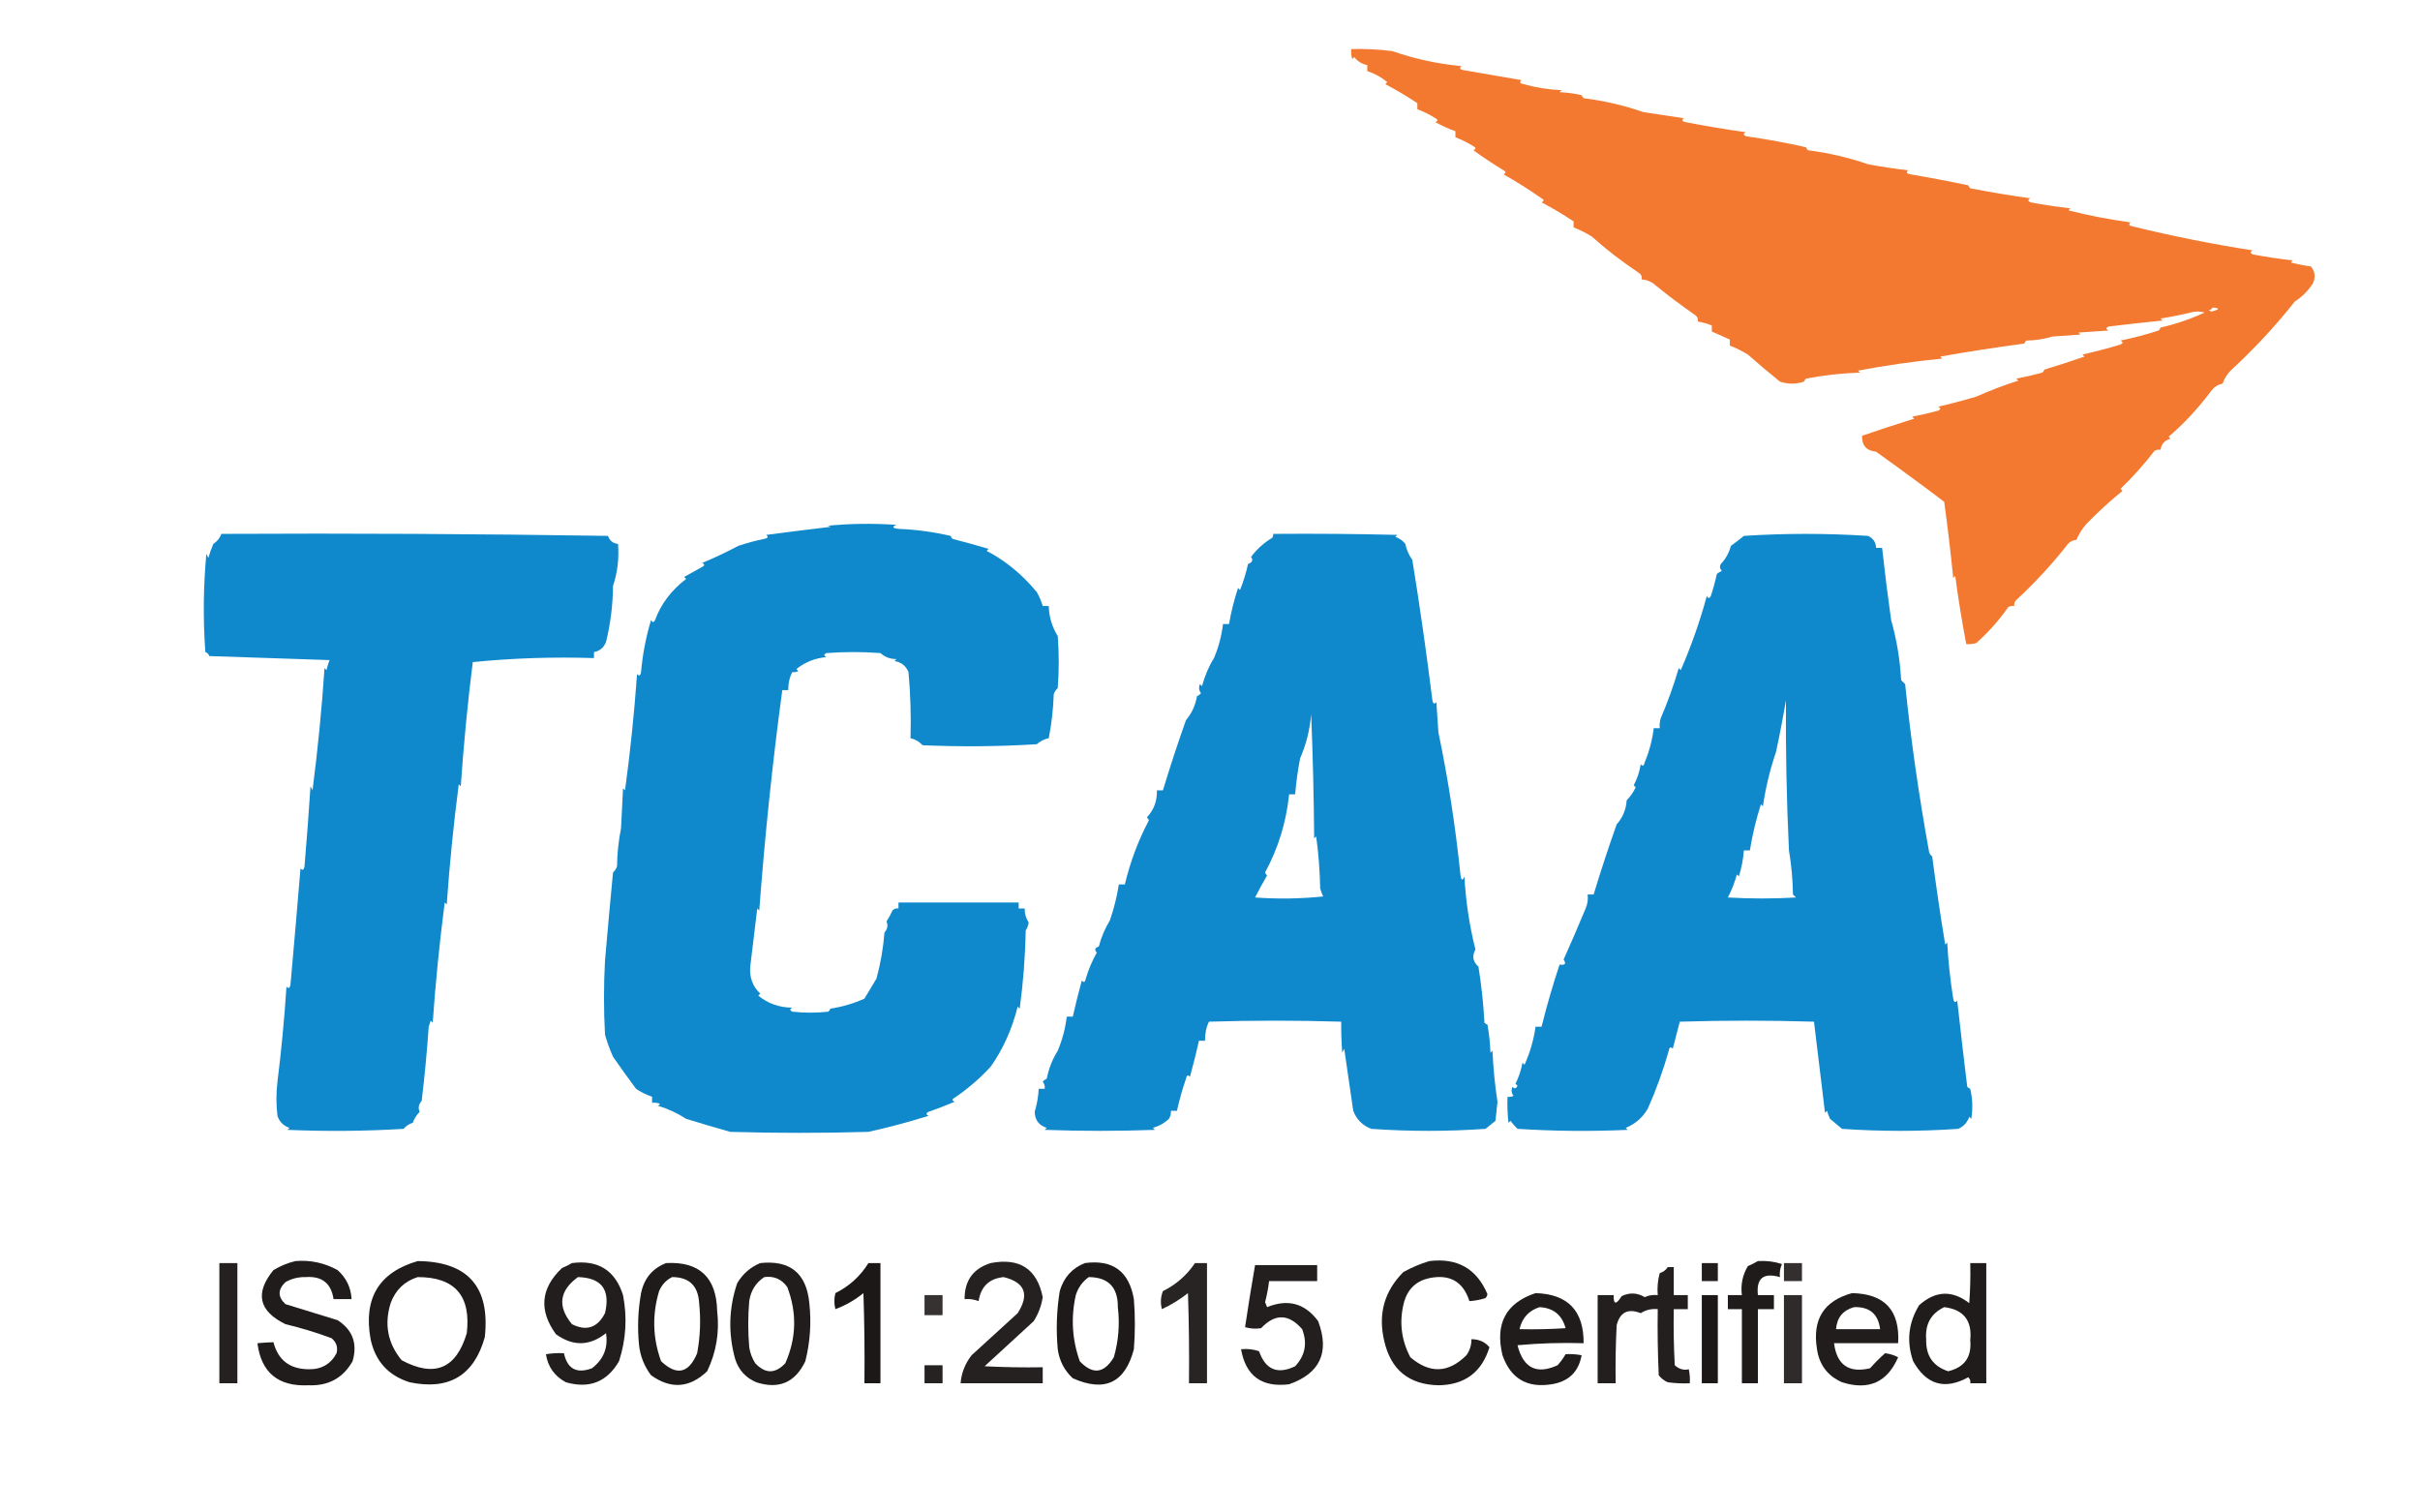 <?xml version="1.0" encoding="UTF-8"?>
<!DOCTYPE svg PUBLIC "-//W3C//DTD SVG 1.1//EN" "http://www.w3.org/Graphics/SVG/1.1/DTD/svg11.dtd">
<svg xmlns="http://www.w3.org/2000/svg" version="1.1" width="1208px" height="755px" style="shape-rendering:geometricPrecision; text-rendering:geometricPrecision; image-rendering:optimizeQuality; fill-rule:evenodd; clip-rule:evenodd" xmlns:xlink="http://www.w3.org/1999/xlink">
<g><path style="opacity:0.928" fill="#f16f20" d="M 674.5,24.5 C 681.361,24.306 688.194,24.639 695,25.5C 706.038,29.373 717.538,31.873 729.5,33C 728.366,34.016 728.699,34.683 730.5,35C 740.907,36.795 750.573,38.462 759.5,40C 758.366,41.016 758.699,41.683 760.5,42C 766.632,43.718 772.965,44.718 779.5,45C 779.167,45.333 778.833,45.667 778.5,46C 782.211,46.175 785.878,46.675 789.5,47.5C 789.709,48.086 790.043,48.586 790.5,49C 800.846,50.332 810.846,52.666 820.5,56C 827.167,57 833.833,58 840.5,59C 839.366,60.016 839.699,60.683 841.5,61C 851.371,62.905 861.371,64.571 871.5,66C 870.167,66.667 870.167,67.333 871.5,68C 882.307,69.566 892.307,71.399 901.5,73.5C 901.709,74.086 902.043,74.586 902.5,75C 912.846,76.332 922.846,78.666 932.5,82C 939.13,83.236 945.797,84.236 952.5,85C 951.366,86.016 951.699,86.683 953.5,87C 963.112,88.621 972.779,90.455 982.5,92.5C 982.709,93.086 983.043,93.586 983.5,94C 993.458,95.925 1003.46,97.591 1013.5,99C 1012.17,99.667 1012.17,100.333 1013.5,101C 1020.13,102.236 1026.8,103.236 1033.5,104C 1033.17,104.333 1032.83,104.667 1032.5,105C 1042.64,107.588 1052.97,109.588 1063.5,111C 1062.37,112.016 1062.7,112.683 1064.5,113C 1084.14,117.818 1104.14,121.818 1124.5,125C 1123.17,125.667 1123.17,126.333 1124.5,127C 1131.13,128.236 1137.8,129.236 1144.5,130C 1144.17,130.333 1143.83,130.667 1143.5,131C 1146.79,131.882 1150.12,132.548 1153.5,133C 1155.65,135.555 1155.98,138.388 1154.5,141.5C 1152.17,145.167 1149.17,148.167 1145.5,150.5C 1136.26,162.267 1125.76,173.6 1114,184.5C 1111.84,186.48 1110.34,188.813 1109.5,191.5C 1107.01,191.976 1105.01,193.31 1103.5,195.5C 1096.94,204.199 1089.94,211.699 1082.5,218C 1082.83,218.333 1083.17,218.667 1083.5,219C 1080.57,219.761 1078.9,221.594 1078.5,224.5C 1077.45,224.351 1076.45,224.517 1075.5,225C 1070.28,231.808 1064.61,238.141 1058.5,244C 1058.83,244.333 1059.17,244.667 1059.5,245C 1053.23,250.135 1047.23,255.635 1041.5,261.5C 1039.35,263.958 1037.68,266.625 1036.5,269.5C 1034.39,269.679 1032.73,270.679 1031.5,272.5C 1023.85,282.153 1015.51,291.153 1006.5,299.5C 1005.61,300.325 1005.28,301.325 1005.5,302.5C 1004.45,302.351 1003.45,302.517 1002.5,303C 997.88,309.62 992.547,315.62 986.5,321C 984.866,321.494 983.199,321.66 981.5,321.5C 979.346,310.257 977.512,298.924 976,287.5C 975.667,287.833 975.333,288.167 975,288.5C 973.726,275.755 972.226,263.088 970.5,250.5C 959.756,242.351 948.423,234.017 936.5,225.5C 931.624,224.962 929.29,222.295 929.5,217.5C 938.206,214.542 946.873,211.709 955.5,209C 955.167,208.667 954.833,208.333 954.5,208C 958.876,207.178 963.209,206.178 967.5,205C 968.833,204.333 968.833,203.667 967.5,203C 973.945,201.514 980.278,199.848 986.5,198C 993.242,194.97 1000.24,192.303 1007.5,190C 1007.17,189.667 1006.83,189.333 1006.5,189C 1010.88,188.178 1015.21,187.178 1019.5,186C 1019.96,185.586 1020.29,185.086 1020.5,184.5C 1027.22,182.46 1033.89,180.294 1040.5,178C 1040.17,177.667 1039.83,177.333 1039.5,177C 1045.89,175.538 1052.22,173.871 1058.5,172C 1059.83,171.333 1059.83,170.667 1058.5,170C 1064.93,168.688 1071.26,167.021 1077.5,165C 1077.96,164.586 1078.29,164.086 1078.5,163.5C 1086.26,161.734 1093.6,159.234 1100.5,156C 1098.17,155.333 1095.83,155.333 1093.5,156C 1088.62,157.196 1083.62,158.196 1078.5,159C 1078.83,159.333 1079.17,159.667 1079.5,160C 1070.49,160.906 1061.49,161.906 1052.5,163C 1051.17,163.667 1051.17,164.333 1052.5,165C 1047.5,165.333 1042.5,165.667 1037.5,166C 1037.83,166.333 1038.17,166.667 1038.5,167C 1033.83,167.333 1029.17,167.667 1024.5,168C 1020.35,169.269 1016.02,169.935 1011.5,170C 1011.04,170.414 1010.71,170.914 1010.5,171.5C 996.314,173.388 982.314,175.555 968.5,178C 968.833,178.333 969.167,178.667 969.5,179C 955.298,180.393 941.298,182.393 927.5,185C 927.833,185.333 928.167,185.667 928.5,186C 919.319,186.295 910.319,187.295 901.5,189C 901.043,189.414 900.709,189.914 900.5,190.5C 896.5,191.833 892.5,191.833 888.5,190.5C 882.651,185.752 877.318,181.252 872.5,177C 869.588,175.218 866.588,173.718 863.5,172.5C 863.5,171.5 863.5,170.5 863.5,169.5C 860.5,168.167 857.5,166.833 854.5,165.5C 854.5,164.5 854.5,163.5 854.5,162.5C 852.263,161.551 849.929,160.884 847.5,160.5C 847.719,159.325 847.386,158.325 846.5,157.5C 839.214,152.442 832.547,147.442 826.5,142.5C 824.488,140.659 822.155,139.659 819.5,139.5C 819.719,138.325 819.386,137.325 818.5,136.5C 809.575,130.545 801.575,124.378 794.5,118C 791.588,116.218 788.588,114.718 785.5,113.5C 785.5,112.5 785.5,111.5 785.5,110.5C 780.406,107.112 775.072,103.945 769.5,101C 770.833,100.333 770.833,99.667 769.5,99C 763.352,94.701 757.019,90.701 750.5,87C 751.833,86.333 751.833,85.667 750.5,85C 745.322,81.843 740.322,78.51 735.5,75C 736.833,74.333 736.833,73.667 735.5,73C 732.588,71.218 729.588,69.718 726.5,68.5C 726.5,67.5 726.5,66.5 726.5,65.5C 723.086,64.272 719.753,62.772 716.5,61C 717.833,60.333 717.833,59.667 716.5,59C 713.609,57.208 710.609,55.708 707.5,54.5C 707.5,53.5 707.5,52.5 707.5,51.5C 702.406,48.112 697.072,44.945 691.5,42C 691.833,41.667 692.167,41.333 692.5,41C 689.498,38.505 686.165,36.671 682.5,35.5C 682.5,34.5 682.5,33.5 682.5,32.5C 679.864,31.965 677.697,30.632 676,28.5C 675.667,28.833 675.333,29.167 675,29.5C 674.506,27.866 674.34,26.199 674.5,24.5 Z M 1104.5,153.5 C 1108.22,153.793 1108.05,154.459 1104,155.5C 1103.5,155.333 1103,155.167 1102.5,155C 1103.42,154.722 1104.08,154.222 1104.5,153.5 Z"/></g>
<g><path style="opacity:0.936" fill="#0081c9" d="M 412.5,262.5 C 423.993,261.341 435.659,261.174 447.5,262C 445.122,262.974 445.456,263.641 448.5,264C 457.277,264.347 465.944,265.514 474.5,267.5C 474.709,268.086 475.043,268.586 475.5,269C 481.474,270.533 487.474,272.199 493.5,274C 493.167,274.333 492.833,274.667 492.5,275C 501.769,279.774 510.103,286.607 517.5,295.5C 518.799,297.758 519.799,300.092 520.5,302.5C 521.5,302.5 522.5,302.5 523.5,302.5C 523.666,308.003 525.166,313.003 528,317.5C 528.667,326.167 528.667,334.833 528,343.5C 527.085,344.328 526.419,345.328 526,346.5C 525.762,353.934 524.929,361.268 523.5,368.5C 521.289,368.967 519.289,369.967 517.5,371.5C 498.509,372.666 479.509,372.833 460.5,372C 458.841,370.159 456.841,368.992 454.5,368.5C 454.832,357.48 454.499,346.48 453.5,335.5C 452.184,332.348 449.85,330.515 446.5,330C 446.833,329.667 447.167,329.333 447.5,329C 444.349,329.012 441.682,328.012 439.5,326C 430.5,325.333 421.5,325.333 412.5,326C 411.167,326.667 411.167,327.333 412.5,328C 406.866,328.52 401.866,330.52 397.5,334C 397.833,334.333 398.167,334.667 398.5,335C 397.552,335.483 396.552,335.649 395.5,335.5C 394.08,338.261 393.413,341.261 393.5,344.5C 392.5,344.5 391.5,344.5 390.5,344.5C 385.648,380.328 381.815,416.995 379,454.5C 378.667,454.167 378.333,453.833 378,453.5C 376.8,463.135 375.633,472.802 374.5,482.5C 374.048,487.898 375.715,492.398 379.5,496C 379.167,496.333 378.833,496.667 378.5,497C 383.422,500.967 389.089,502.967 395.5,503C 394.167,503.667 394.167,504.333 395.5,505C 401.5,505.667 407.5,505.667 413.5,505C 413.957,504.586 414.291,504.086 414.5,503.5C 420.441,502.591 426.107,500.924 431.5,498.5C 433.434,495.208 435.434,491.875 437.5,488.5C 439.567,480.972 440.9,473.305 441.5,465.5C 443.053,463.735 443.386,461.902 442.5,460C 443.627,458.247 444.627,456.413 445.5,454.5C 446.325,453.614 447.325,453.281 448.5,453.5C 448.5,452.5 448.5,451.5 448.5,450.5C 468.5,450.5 488.5,450.5 508.5,450.5C 508.5,451.5 508.5,452.5 508.5,453.5C 509.5,453.5 510.5,453.5 511.5,453.5C 511.44,456.021 512.106,458.354 513.5,460.5C 513.281,461.938 512.781,463.271 512,464.5C 511.757,477.67 510.757,490.67 509,503.5C 508.667,503.167 508.333,502.833 508,502.5C 505.146,513.829 500.646,523.829 494.5,532.5C 489.065,538.375 483.065,543.542 476.5,548C 475.167,548.667 475.167,549.333 476.5,550C 472.183,551.824 467.85,553.491 463.5,555C 462.167,555.667 462.167,556.333 463.5,557C 453.597,560.093 443.597,562.76 433.5,565C 410.5,565.667 387.5,565.667 364.5,565C 357.215,562.943 349.881,560.776 342.5,558.5C 338.188,555.669 333.521,553.502 328.5,552C 328.833,551.667 329.167,551.333 329.5,551C 328.207,550.51 326.873,550.343 325.5,550.5C 325.5,549.5 325.5,548.5 325.5,547.5C 322.101,546.241 319.435,544.908 317.5,543.5C 313.581,538.272 309.748,532.939 306,527.5C 304.397,523.877 303.064,520.211 302,516.5C 301.333,504.167 301.333,491.833 302,479.5C 303.27,464.77 304.604,450.103 306,435.5C 306.915,434.672 307.581,433.672 308,432.5C 308.083,426.058 308.749,419.725 310,413.5C 310.333,406.833 310.667,400.167 311,393.5C 311.333,393.833 311.667,394.167 312,394.5C 314.624,375.182 316.624,355.849 318,336.5C 319.016,337.634 319.683,337.301 320,335.5C 320.764,326.659 322.431,317.993 325,309.5C 325.667,310.833 326.333,310.833 327,309.5C 329.92,301.499 335.087,294.666 342.5,289C 342.167,288.667 341.833,288.333 341.5,288C 344.5,286.333 347.5,284.667 350.5,283C 351.833,282.333 351.833,281.667 350.5,281C 356.685,278.444 362.685,275.611 368.5,272.5C 372.768,271.059 377.102,269.893 381.5,269C 383.301,268.683 383.634,268.016 382.5,267C 393.181,265.591 403.848,264.258 414.5,263C 413.906,262.536 413.239,262.369 412.5,262.5 Z"/></g>
<g><path style="opacity:0.934" fill="#0081c9" d="M 110.5,266.5 C 174.837,266.167 239.17,266.5 303.5,267.5C 304.36,269.931 306.027,271.264 308.5,271.5C 309.087,278.725 308.253,285.725 306,292.5C 305.913,302.008 304.746,311.341 302.5,320.5C 301.36,323.316 299.36,324.982 296.5,325.5C 296.5,326.5 296.5,327.5 296.5,328.5C 276.1,327.852 255.933,328.519 236,330.5C 233.444,350.863 231.444,371.53 230,392.5C 229.667,392.167 229.333,391.833 229,391.5C 226.411,411.387 224.411,431.387 223,451.5C 222.667,451.167 222.333,450.833 222,450.5C 219.411,470.387 217.411,490.387 216,510.5C 215.667,510.167 215.333,509.833 215,509.5C 214.667,510.5 214.333,511.5 214,512.5C 213.147,524.858 211.98,537.191 210.5,549.5C 208.947,551.265 208.614,553.098 209.5,555C 207.945,556.583 206.778,558.416 206,560.5C 204.155,561.05 202.655,562.05 201.5,563.5C 182.175,564.666 162.842,564.833 143.5,564C 143.833,563.667 144.167,563.333 144.5,563C 141.489,561.989 139.489,559.989 138.5,557C 137.82,551.372 137.82,545.705 138.5,540C 140.469,524.209 141.969,508.375 143,492.5C 144.016,493.634 144.683,493.301 145,491.5C 146.736,472.173 148.403,452.839 150,433.5C 151.016,434.634 151.683,434.301 152,432.5C 153.126,419.176 154.126,405.843 155,392.5C 155.333,393.167 155.667,393.833 156,394.5C 158.627,374.173 160.627,353.84 162,333.5C 162.333,333.833 162.667,334.167 163,334.5C 163.346,332.782 163.846,331.115 164.5,329.5C 144.5,328.833 124.5,328.167 104.5,327.5C 104.167,326.5 103.5,325.833 102.5,325.5C 101.323,309.159 101.49,292.826 103,276.5C 103.333,277.167 103.667,277.833 104,278.5C 104.681,276.105 105.515,273.772 106.5,271.5C 108.451,270.226 109.785,268.56 110.5,266.5 Z"/></g>
<g><path style="opacity:0.934" fill="#0081c9" d="M 635.5,266.5 C 656.169,266.333 676.836,266.5 697.5,267C 697.167,267.333 696.833,267.667 696.5,268C 698.517,268.674 700.183,269.841 701.5,271.5C 702.115,274.436 703.282,277.103 705,279.5C 708.736,302.553 712.07,325.886 715,349.5C 715.317,351.301 715.984,351.634 717,350.5C 717.333,355.5 717.667,360.5 718,365.5C 722.845,388.727 726.512,412.393 729,436.5C 729.359,439.544 730.026,439.878 731,437.5C 731.671,449.946 733.505,462.112 736.5,474C 734.701,477.237 735.201,480.07 738,482.5C 739.478,491.709 740.478,501.042 741,510.5C 741.414,510.957 741.914,511.291 742.5,511.5C 743.328,516.132 743.828,520.798 744,525.5C 744.333,525.167 744.667,524.833 745,524.5C 745.386,533.095 746.22,541.595 747.5,550C 747.167,553.167 746.833,556.333 746.5,559.5C 744.76,560.836 743.093,562.17 741.5,563.5C 722.5,564.833 703.5,564.833 684.5,563.5C 680.167,561.833 677.167,558.833 675.5,554.5C 674.043,544.137 672.543,533.804 671,523.5C 670.667,524.167 670.333,524.833 670,525.5C 669.607,520.131 669.441,514.965 669.5,510C 647.5,509.333 625.5,509.333 603.5,510C 602.163,512.605 601.496,515.771 601.5,519.5C 600.5,519.5 599.5,519.5 598.5,519.5C 597.142,525.508 595.642,531.508 594,537.5C 592.984,536.366 592.317,536.699 592,538.5C 590.177,543.828 588.677,549.161 587.5,554.5C 586.5,554.5 585.5,554.5 584.5,554.5C 584.579,555.93 584.246,557.264 583.5,558.5C 581.228,560.651 578.561,562.151 575.5,563C 575.833,563.333 576.167,563.667 576.5,564C 558.167,564.667 539.833,564.667 521.5,564C 521.833,563.667 522.167,563.333 522.5,563C 518.591,561.759 516.591,559.092 516.5,555C 517.627,551.229 518.294,547.395 518.5,543.5C 519.5,543.5 520.5,543.5 521.5,543.5C 521.67,542.178 521.337,541.011 520.5,540C 521.025,539.308 521.692,538.808 522.5,538.5C 523.48,533.466 525.314,528.8 528,524.5C 530.297,519.017 531.797,513.35 532.5,507.5C 533.5,507.5 534.5,507.5 535.5,507.5C 536.858,501.492 538.358,495.492 540,489.5C 541.016,490.634 541.683,490.301 542,488.5C 543.353,483.934 545.186,479.601 547.5,475.5C 546.185,474.105 546.519,473.105 548.5,472.5C 549.713,467.825 551.546,463.492 554,459.5C 556.031,453.662 557.531,447.662 558.5,441.5C 559.5,441.5 560.5,441.5 561.5,441.5C 564.169,430.235 568.169,419.569 573.5,409.5C 573.291,408.914 572.957,408.414 572.5,408C 575.997,404.253 577.664,399.753 577.5,394.5C 578.5,394.5 579.5,394.5 580.5,394.5C 584.051,382.767 587.884,371.1 592,359.5C 594.9,356.067 596.733,352.067 597.5,347.5C 598.308,347.192 598.975,346.692 599.5,346C 598.446,344.612 598.28,343.112 599,341.5C 599.333,341.833 599.667,342.167 600,342.5C 601.575,336.925 603.575,332.258 606,328.5C 608.297,323.017 609.797,317.35 610.5,311.5C 611.5,311.5 612.5,311.5 613.5,311.5C 614.551,305.418 616.051,299.418 618,293.5C 618.333,293.833 618.667,294.167 619,294.5C 620.686,290.282 622.02,285.949 623,281.5C 625.122,280.78 625.622,279.613 624.5,278C 627.368,274.132 630.868,270.966 635,268.5C 635.464,267.906 635.631,267.239 635.5,266.5 Z M 654.5,356.5 C 655.332,376.996 655.832,397.663 656,418.5C 656.333,418.167 656.667,417.833 657,417.5C 658.173,426.116 658.839,434.783 659,443.5C 659.402,444.872 659.902,446.205 660.5,447.5C 649.181,448.666 637.848,448.832 626.5,448C 628.381,444.289 630.381,440.622 632.5,437C 632.043,436.586 631.709,436.086 631.5,435.5C 638.055,423.455 642.055,410.455 643.5,396.5C 644.5,396.5 645.5,396.5 646.5,396.5C 647.006,390.468 647.839,384.468 649,378.5C 652.022,371.586 653.855,364.253 654.5,356.5 Z"/></g>
<g><path style="opacity:0.935" fill="#0081c9" d="M 870.5,267.5 C 891.004,266.172 911.671,266.172 932.5,267.5C 935.071,268.728 936.405,270.728 936.5,273.5C 937.5,273.5 938.5,273.5 939.5,273.5C 940.825,285.608 942.325,297.608 944,309.5C 946.772,319.22 948.438,329.22 949,339.5C 949.667,340.167 950.333,340.833 951,341.5C 953.81,368.955 957.81,396.955 963,425.5C 963.308,426.308 963.808,426.975 964.5,427.5C 966.431,442.312 968.597,456.979 971,471.5C 971.333,471.167 971.667,470.833 972,470.5C 972.522,479.958 973.522,489.291 975,498.5C 975.317,500.301 975.984,500.634 977,499.5C 978.59,513.946 980.257,528.28 982,542.5C 982.414,542.957 982.914,543.291 983.5,543.5C 984.662,548.467 984.829,553.467 984,558.5C 983.667,558.167 983.333,557.833 983,557.5C 982.031,560.302 980.198,562.302 977.5,563.5C 958.167,564.833 938.833,564.833 919.5,563.5C 917.54,561.844 915.54,560.177 913.5,558.5C 912.902,557.205 912.402,555.872 912,554.5C 911.667,554.833 911.333,555.167 911,555.5C 909.187,540.232 907.354,525.065 905.5,510C 883.167,509.333 860.833,509.333 838.5,510C 837.333,514.5 836.167,519 835,523.5C 833.984,522.366 833.317,522.699 833,524.5C 830.182,534.458 826.682,544.125 822.5,553.5C 819.91,557.924 816.243,561.091 811.5,563C 811.833,563.333 812.167,563.667 812.5,564C 794.158,564.833 775.824,564.666 757.5,563.5C 756.234,562.276 755.067,560.943 754,559.5C 753.667,559.833 753.333,560.167 753,560.5C 752.501,556.179 752.334,551.846 752.5,547.5C 753.552,547.649 754.552,547.483 755.5,547C 754.446,545.612 754.28,544.112 755,542.5C 755.914,543.654 756.747,543.487 757.5,542C 757.167,541.667 756.833,541.333 756.5,541C 758.135,537.683 759.301,534.183 760,530.5C 760.333,530.833 760.667,531.167 761,531.5C 763.772,525.344 765.605,519.011 766.5,512.5C 767.5,512.5 768.5,512.5 769.5,512.5C 772.147,501.912 775.147,491.578 778.5,481.5C 781.276,481.911 781.943,481.078 780.5,479C 784.224,470.698 787.891,462.198 791.5,453.5C 792.474,451.257 792.808,448.924 792.5,446.5C 793.5,446.5 794.5,446.5 795.5,446.5C 799.051,434.767 802.884,423.1 807,411.5C 810.005,408.128 811.672,404.128 812,399.5C 813.855,397.585 815.355,395.418 816.5,393C 816.167,392.667 815.833,392.333 815.5,392C 817.26,388.721 818.426,385.221 819,381.5C 820.016,382.634 820.683,382.301 821,380.5C 823.297,375.017 824.797,369.35 825.5,363.5C 826.5,363.5 827.5,363.5 828.5,363.5C 828.34,361.801 828.506,360.134 829,358.5C 832.518,350.329 835.518,341.996 838,333.5C 838.333,333.833 838.667,334.167 839,334.5C 844.251,322.423 848.584,310.09 852,297.5C 852.667,298.833 853.333,298.833 854,297.5C 855.203,293.89 856.203,290.224 857,286.5C 857.75,285.874 858.584,285.374 859.5,285C 858.483,283.951 858.316,282.784 859,281.5C 861.428,278.982 863.095,275.982 864,272.5C 866.695,270.53 868.861,268.863 870.5,267.5 Z M 891.5,349.5 C 891.313,374.312 891.813,399.312 893,424.5C 894.225,431.755 894.892,439.089 895,446.5C 895.5,447 896,447.5 896.5,448C 885.167,448.667 873.833,448.667 862.5,448C 864.407,444.349 865.907,440.516 867,436.5C 867.333,436.833 867.667,437.167 868,437.5C 869.335,433.248 870.169,428.914 870.5,424.5C 871.5,424.5 872.5,424.5 873.5,424.5C 874.751,416.703 876.585,409.036 879,401.5C 879.333,401.833 879.667,402.167 880,402.5C 881.352,393.225 883.519,384.225 886.5,375.5C 888.386,366.848 890.053,358.182 891.5,349.5 Z"/></g>
<g><path style="opacity:0.004" fill="#0081c9" d="M 135.5,551.5 C 136.525,551.897 136.692,552.563 136,553.5C 135.536,552.906 135.369,552.239 135.5,551.5 Z"/></g>
<g><path style="opacity:0.889" fill="#060000" d="M 147.5,629.5 C 154.976,628.895 161.976,630.395 168.5,634C 172.843,637.852 175.176,642.686 175.5,648.5C 172.5,648.5 169.5,648.5 166.5,648.5C 165.327,640.563 160.661,636.896 152.5,637.5C 148.933,637.411 145.6,638.245 142.5,640C 138.607,643.746 138.607,647.412 142.5,651C 151.15,653.665 159.817,656.332 168.5,659C 176.056,663.848 178.556,670.682 176,679.5C 171.222,687.894 163.889,691.894 154,691.5C 138.895,692.21 130.395,685.21 128.5,670.5C 131.214,670.25 133.881,670.083 136.5,670C 138.798,678.916 144.631,683.416 154,683.5C 160.422,683.63 165.089,680.963 168,675.5C 168.755,672.503 167.922,670.003 165.5,668C 157.995,665.206 150.328,662.873 142.5,661C 129.136,654.474 127.136,645.474 136.5,634C 140.053,631.879 143.72,630.379 147.5,629.5 Z"/></g>
<g><path style="opacity:0.893" fill="#060000" d="M 208.5,629.5 C 233.58,629.752 244.746,642.419 242,667.5C 236.627,686.612 224.127,694.112 204.5,690C 193.826,686.658 187.326,679.491 185,668.5C 181.292,648.127 189.125,635.127 208.5,629.5 Z M 208.5,637.5 C 227.027,637.476 235.193,646.81 233,665.5C 227.721,683.261 216.888,687.761 200.5,679C 193.545,670.578 191.711,661.078 195,650.5C 197.442,643.888 201.942,639.555 208.5,637.5 Z"/></g>
<g><path style="opacity:0.883" fill="#060000" d="M 713.5,629.5 C 727.446,627.799 737.112,633.299 742.5,646C 742.355,646.772 742.022,647.439 741.5,648C 738.883,648.822 736.216,649.322 733.5,649.5C 730.386,639.77 723.719,635.936 713.5,638C 707.1,639.399 702.934,643.233 701,649.5C 698.315,659.263 699.315,668.596 704,677.5C 713.691,685.791 723.024,685.458 732,676.5C 733.707,674.091 734.54,671.425 734.5,668.5C 738.236,668.496 741.236,669.829 743.5,672.5C 739.674,685.006 731.174,691.339 718,691.5C 703.312,691.145 694.312,683.811 691,669.5C 687.784,656.09 690.95,644.59 700.5,635C 704.741,632.651 709.075,630.818 713.5,629.5 Z"/></g>
<g><path style="opacity:0.892" fill="#060000" d="M 877.5,629.5 C 881.605,629.234 885.605,629.734 889.5,631C 888.577,633.041 888.244,635.208 888.5,637.5C 880.247,635.12 876.581,638.12 877.5,646.5C 880.167,646.5 882.833,646.5 885.5,646.5C 885.5,648.833 885.5,651.167 885.5,653.5C 882.833,653.5 880.167,653.5 877.5,653.5C 877.5,665.833 877.5,678.167 877.5,690.5C 874.833,690.5 872.167,690.5 869.5,690.5C 869.5,678.167 869.5,665.833 869.5,653.5C 867.167,653.5 864.833,653.5 862.5,653.5C 862.5,651.167 862.5,648.833 862.5,646.5C 864.833,646.5 867.167,646.5 869.5,646.5C 868.835,641.266 869.835,636.432 872.5,632C 874.315,631.243 875.981,630.41 877.5,629.5 Z"/></g>
<g><path style="opacity:0.871" fill="#060000" d="M 109.5,630.5 C 112.5,630.5 115.5,630.5 118.5,630.5C 118.5,650.5 118.5,670.5 118.5,690.5C 115.5,690.5 112.5,690.5 109.5,690.5C 109.5,670.5 109.5,650.5 109.5,630.5 Z"/></g>
<g><path style="opacity:0.879" fill="#060000" d="M 285.5,630.5 C 298.591,628.791 307.091,634.124 311,646.5C 313.167,657.667 312.5,668.667 309,679.5C 302.999,689.839 294.166,693.339 282.5,690C 276.857,687.018 273.523,682.351 272.5,676C 275.482,675.502 278.482,675.335 281.5,675.5C 283.214,683.357 287.881,685.857 295.5,683C 301.318,678.534 303.652,672.7 302.5,665.5C 294.332,671.979 285.999,672.145 277.5,666C 268.873,654.101 269.873,643.101 280.5,633C 282.315,632.243 283.981,631.41 285.5,630.5 Z M 288.5,637.5 C 300.286,637.807 304.786,643.807 302,655.5C 298.237,662.811 292.737,664.645 285.5,661C 278.171,652.136 279.171,644.303 288.5,637.5 Z"/></g>
<g><path style="opacity:0.891" fill="#060000" d="M 332.5,630.5 C 349.118,629.612 357.618,637.612 358,654.5C 359.213,665.013 357.547,675.013 353,684.5C 344.208,692.899 334.875,693.566 325,686.5C 321.632,682.065 319.632,677.065 319,671.5C 318.124,662.77 318.458,654.104 320,645.5C 321.52,638.158 325.687,633.158 332.5,630.5 Z M 335.5,637.5 C 344.004,637.501 348.504,641.834 349,650.5C 349.87,658.897 349.537,667.23 348,675.5C 343.822,685.546 337.822,686.88 330,679.5C 325.803,667.975 325.469,656.308 329,644.5C 330.356,641.314 332.522,638.981 335.5,637.5 Z"/></g>
<g><path style="opacity:0.886" fill="#060000" d="M 379.5,630.5 C 394.403,628.902 402.569,635.569 404,650.5C 405.073,660.311 404.406,669.978 402,679.5C 396.925,690.147 388.759,693.647 377.5,690C 372.269,687.768 368.769,683.935 367,678.5C 363.425,665.716 363.758,653.049 368,640.5C 370.818,635.839 374.651,632.505 379.5,630.5 Z M 381.5,637.5 C 386.347,636.84 390.181,638.507 393,642.5C 397.88,655.324 397.547,667.99 392,680.5C 387,685.833 382,685.833 377,680.5C 375.438,678.043 374.438,675.376 374,672.5C 373.333,664.833 373.333,657.167 374,649.5C 374.759,644.295 377.259,640.295 381.5,637.5 Z"/></g>
<g><path style="opacity:0.904" fill="#060000" d="M 433.5,630.5 C 435.5,630.5 437.5,630.5 439.5,630.5C 439.5,650.5 439.5,670.5 439.5,690.5C 436.833,690.5 434.167,690.5 431.5,690.5C 431.667,675.496 431.5,660.496 431,645.5C 426.79,648.939 422.123,651.606 417,653.5C 416.333,650.833 416.333,648.167 417,645.5C 423.965,642.032 429.465,637.032 433.5,630.5 Z"/></g>
<g><path style="opacity:0.87" fill="#060000" d="M 494.5,630.5 C 508.979,627.718 517.646,633.385 520.5,647.5C 519.843,651.814 518.343,655.814 516,659.5C 507.833,667 499.667,674.5 491.5,682C 501.161,682.5 510.828,682.666 520.5,682.5C 520.5,685.167 520.5,687.833 520.5,690.5C 506.833,690.5 493.167,690.5 479.5,690.5C 479.926,685.31 481.759,680.643 485,676.5C 492.667,669.5 500.333,662.5 508,655.5C 513.977,646.133 511.643,640.133 501,637.5C 493.774,638.225 489.607,642.225 488.5,649.5C 486.253,648.626 483.92,648.292 481.5,648.5C 481.449,639.249 485.782,633.249 494.5,630.5 Z"/></g>
<g><path style="opacity:0.895" fill="#060000" d="M 541.5,630.5 C 555.462,628.63 563.629,634.63 566,648.5C 566.667,656.833 566.667,665.167 566,673.5C 561.613,690.276 551.446,695.109 535.5,688C 531.291,684.083 528.791,679.25 528,673.5C 527.109,663.772 527.443,654.106 529,644.5C 530.954,637.72 535.12,633.053 541.5,630.5 Z M 543.5,637.5 C 553.232,637.567 558.065,642.567 558,652.5C 559.011,660.983 558.344,669.316 556,677.5C 551.103,685.649 545.437,686.315 539,679.5C 535.172,668.752 534.505,657.752 537,646.5C 538.222,642.686 540.389,639.686 543.5,637.5 Z"/></g>
<g><path style="opacity:0.859" fill="#060000" d="M 596.5,630.5 C 598.5,630.5 600.5,630.5 602.5,630.5C 602.5,650.5 602.5,670.5 602.5,690.5C 599.5,690.5 596.5,690.5 593.5,690.5C 593.667,675.496 593.5,660.496 593,645.5C 589.001,648.668 584.668,651.335 580,653.5C 579.179,650.446 579.345,647.446 580.5,644.5C 587.111,641.21 592.444,636.543 596.5,630.5 Z"/></g>
<g><path style="opacity:0.886" fill="#060000" d="M 849.5,630.5 C 852.167,630.5 854.833,630.5 857.5,630.5C 857.5,633.5 857.5,636.5 857.5,639.5C 854.833,639.5 852.167,639.5 849.5,639.5C 849.5,636.5 849.5,633.5 849.5,630.5 Z"/></g>
<g><path style="opacity:0.814" fill="#060000" d="M 890.5,630.5 C 893.5,630.5 896.5,630.5 899.5,630.5C 899.5,633.5 899.5,636.5 899.5,639.5C 896.5,639.5 893.5,639.5 890.5,639.5C 890.5,636.5 890.5,633.5 890.5,630.5 Z"/></g>
<g><path style="opacity:0.887" fill="#060000" d="M 983.5,630.5 C 986.167,630.5 988.833,630.5 991.5,630.5C 991.5,650.5 991.5,670.5 991.5,690.5C 988.833,690.5 986.167,690.5 983.5,690.5C 983.719,689.325 983.386,688.325 982.5,687.5C 970.774,693.941 961.607,691.275 955,679.5C 951.592,669.689 952.592,660.356 958,651.5C 966.158,644.256 974.492,643.923 983,650.5C 983.5,643.842 983.666,637.175 983.5,630.5 Z M 970.5,652.5 C 980.163,653.674 984.496,659.174 983.5,669C 984.285,677.375 980.618,682.542 972.5,684.5C 964.913,682.026 961.246,676.692 961.5,668.5C 960.918,660.984 963.918,655.651 970.5,652.5 Z"/></g>
<g><path style="opacity:0.877" fill="#060000" d="M 626.5,631.5 C 636.833,631.5 647.167,631.5 657.5,631.5C 657.5,634.167 657.5,636.833 657.5,639.5C 649.5,639.5 641.5,639.5 633.5,639.5C 633.076,643.034 632.409,646.534 631.5,650C 631.833,650.833 632.167,651.667 632.5,652.5C 642.906,648.25 651.406,650.584 658,659.5C 663.811,675.038 658.978,685.538 643.5,691C 629.838,692.687 621.838,686.854 619.5,673.5C 622.572,673.183 625.572,673.516 628.5,674.5C 631.709,683.736 637.709,686.236 646.5,682C 651.53,676.612 652.697,670.446 650,663.5C 643.314,655.782 636.48,655.615 629.5,663C 626.808,663.43 624.141,663.263 621.5,662.5C 623.037,652.147 624.704,641.814 626.5,631.5 Z"/></g>
<g><path style="opacity:0.876" fill="#060000" d="M 832.5,632.5 C 833.5,632.5 834.5,632.5 835.5,632.5C 835.5,637.167 835.5,641.833 835.5,646.5C 837.833,646.5 840.167,646.5 842.5,646.5C 842.5,648.833 842.5,651.167 842.5,653.5C 840.167,653.5 837.833,653.5 835.5,653.5C 835.334,662.839 835.5,672.173 836,681.5C 838.168,683.455 840.502,684.121 843,683.5C 843.497,685.81 843.663,688.143 843.5,690.5C 839.818,690.665 836.152,690.499 832.5,690C 830.714,689.215 829.214,688.049 828,686.5C 827.5,675.505 827.333,664.505 827.5,653.5C 824.428,653.187 821.595,653.854 819,655.5C 812.648,653.009 808.648,655.009 807,661.5C 806.5,671.161 806.334,680.828 806.5,690.5C 803.5,690.5 800.5,690.5 797.5,690.5C 797.5,675.833 797.5,661.167 797.5,646.5C 800.167,646.5 802.833,646.5 805.5,646.5C 805.367,651.272 806.7,651.438 809.5,647C 813.417,645.103 817.251,645.27 821,647.5C 823.041,646.577 825.208,646.244 827.5,646.5C 827.177,642.774 827.511,639.107 828.5,635.5C 830.261,634.965 831.594,633.965 832.5,632.5 Z"/></g>
<g><path style="opacity:0.887" fill="#060000" d="M 766.5,645.5 C 782.625,645.959 790.625,654.292 790.5,670.5C 779.48,670.168 768.48,670.501 757.5,671.5C 760.375,682.938 767.042,686.272 777.5,681.5C 779.027,679.807 780.36,677.973 781.5,676C 784.157,675.825 786.824,675.992 789.5,676.5C 788.005,684.827 783.005,689.66 774.5,691C 762.221,692.949 754.055,688.116 750,676.5C 746.195,660.757 751.695,650.424 766.5,645.5 Z M 768.5,652.5 C 775.373,652.875 779.707,656.375 781.5,663C 773.841,663.5 766.174,663.666 758.5,663.5C 759.795,657.876 763.128,654.209 768.5,652.5 Z"/></g>
<g><path style="opacity:0.886" fill="#060000" d="M 924.5,645.5 C 940.806,645.808 948.473,654.141 947.5,670.5C 936.833,670.5 926.167,670.5 915.5,670.5C 916.897,681.361 922.897,685.528 933.5,683C 935.915,680.258 938.415,677.758 941,675.5C 943.292,675.781 945.458,676.448 947.5,677.5C 942.099,690.028 932.765,694.195 919.5,690C 912.329,686.844 908.162,681.344 907,673.5C 904.557,658.677 910.39,649.344 924.5,645.5 Z M 925.5,652.5 C 933.235,652.24 937.569,655.907 938.5,663.5C 931.167,663.5 923.833,663.5 916.5,663.5C 916.961,657.71 919.961,654.043 925.5,652.5 Z"/></g>
<g><path style="opacity:0.803" fill="#060000" d="M 461.5,646.5 C 464.5,646.5 467.5,646.5 470.5,646.5C 470.5,649.833 470.5,653.167 470.5,656.5C 467.5,656.5 464.5,656.5 461.5,656.5C 461.5,653.167 461.5,649.833 461.5,646.5 Z"/></g>
<g><path style="opacity:0.906" fill="#060000" d="M 849.5,646.5 C 852.167,646.5 854.833,646.5 857.5,646.5C 857.5,661.167 857.5,675.833 857.5,690.5C 854.833,690.5 852.167,690.5 849.5,690.5C 849.5,675.833 849.5,661.167 849.5,646.5 Z"/></g>
<g><path style="opacity:0.832" fill="#060000" d="M 890.5,646.5 C 893.5,646.5 896.5,646.5 899.5,646.5C 899.5,661.167 899.5,675.833 899.5,690.5C 896.5,690.5 893.5,690.5 890.5,690.5C 890.5,675.833 890.5,661.167 890.5,646.5 Z"/></g>
<g><path style="opacity:0.866" fill="#060000" d="M 461.5,681.5 C 464.5,681.5 467.5,681.5 470.5,681.5C 470.5,684.5 470.5,687.5 470.5,690.5C 467.5,690.5 464.5,690.5 461.5,690.5C 461.5,687.5 461.5,684.5 461.5,681.5 Z"/></g>
</svg>
